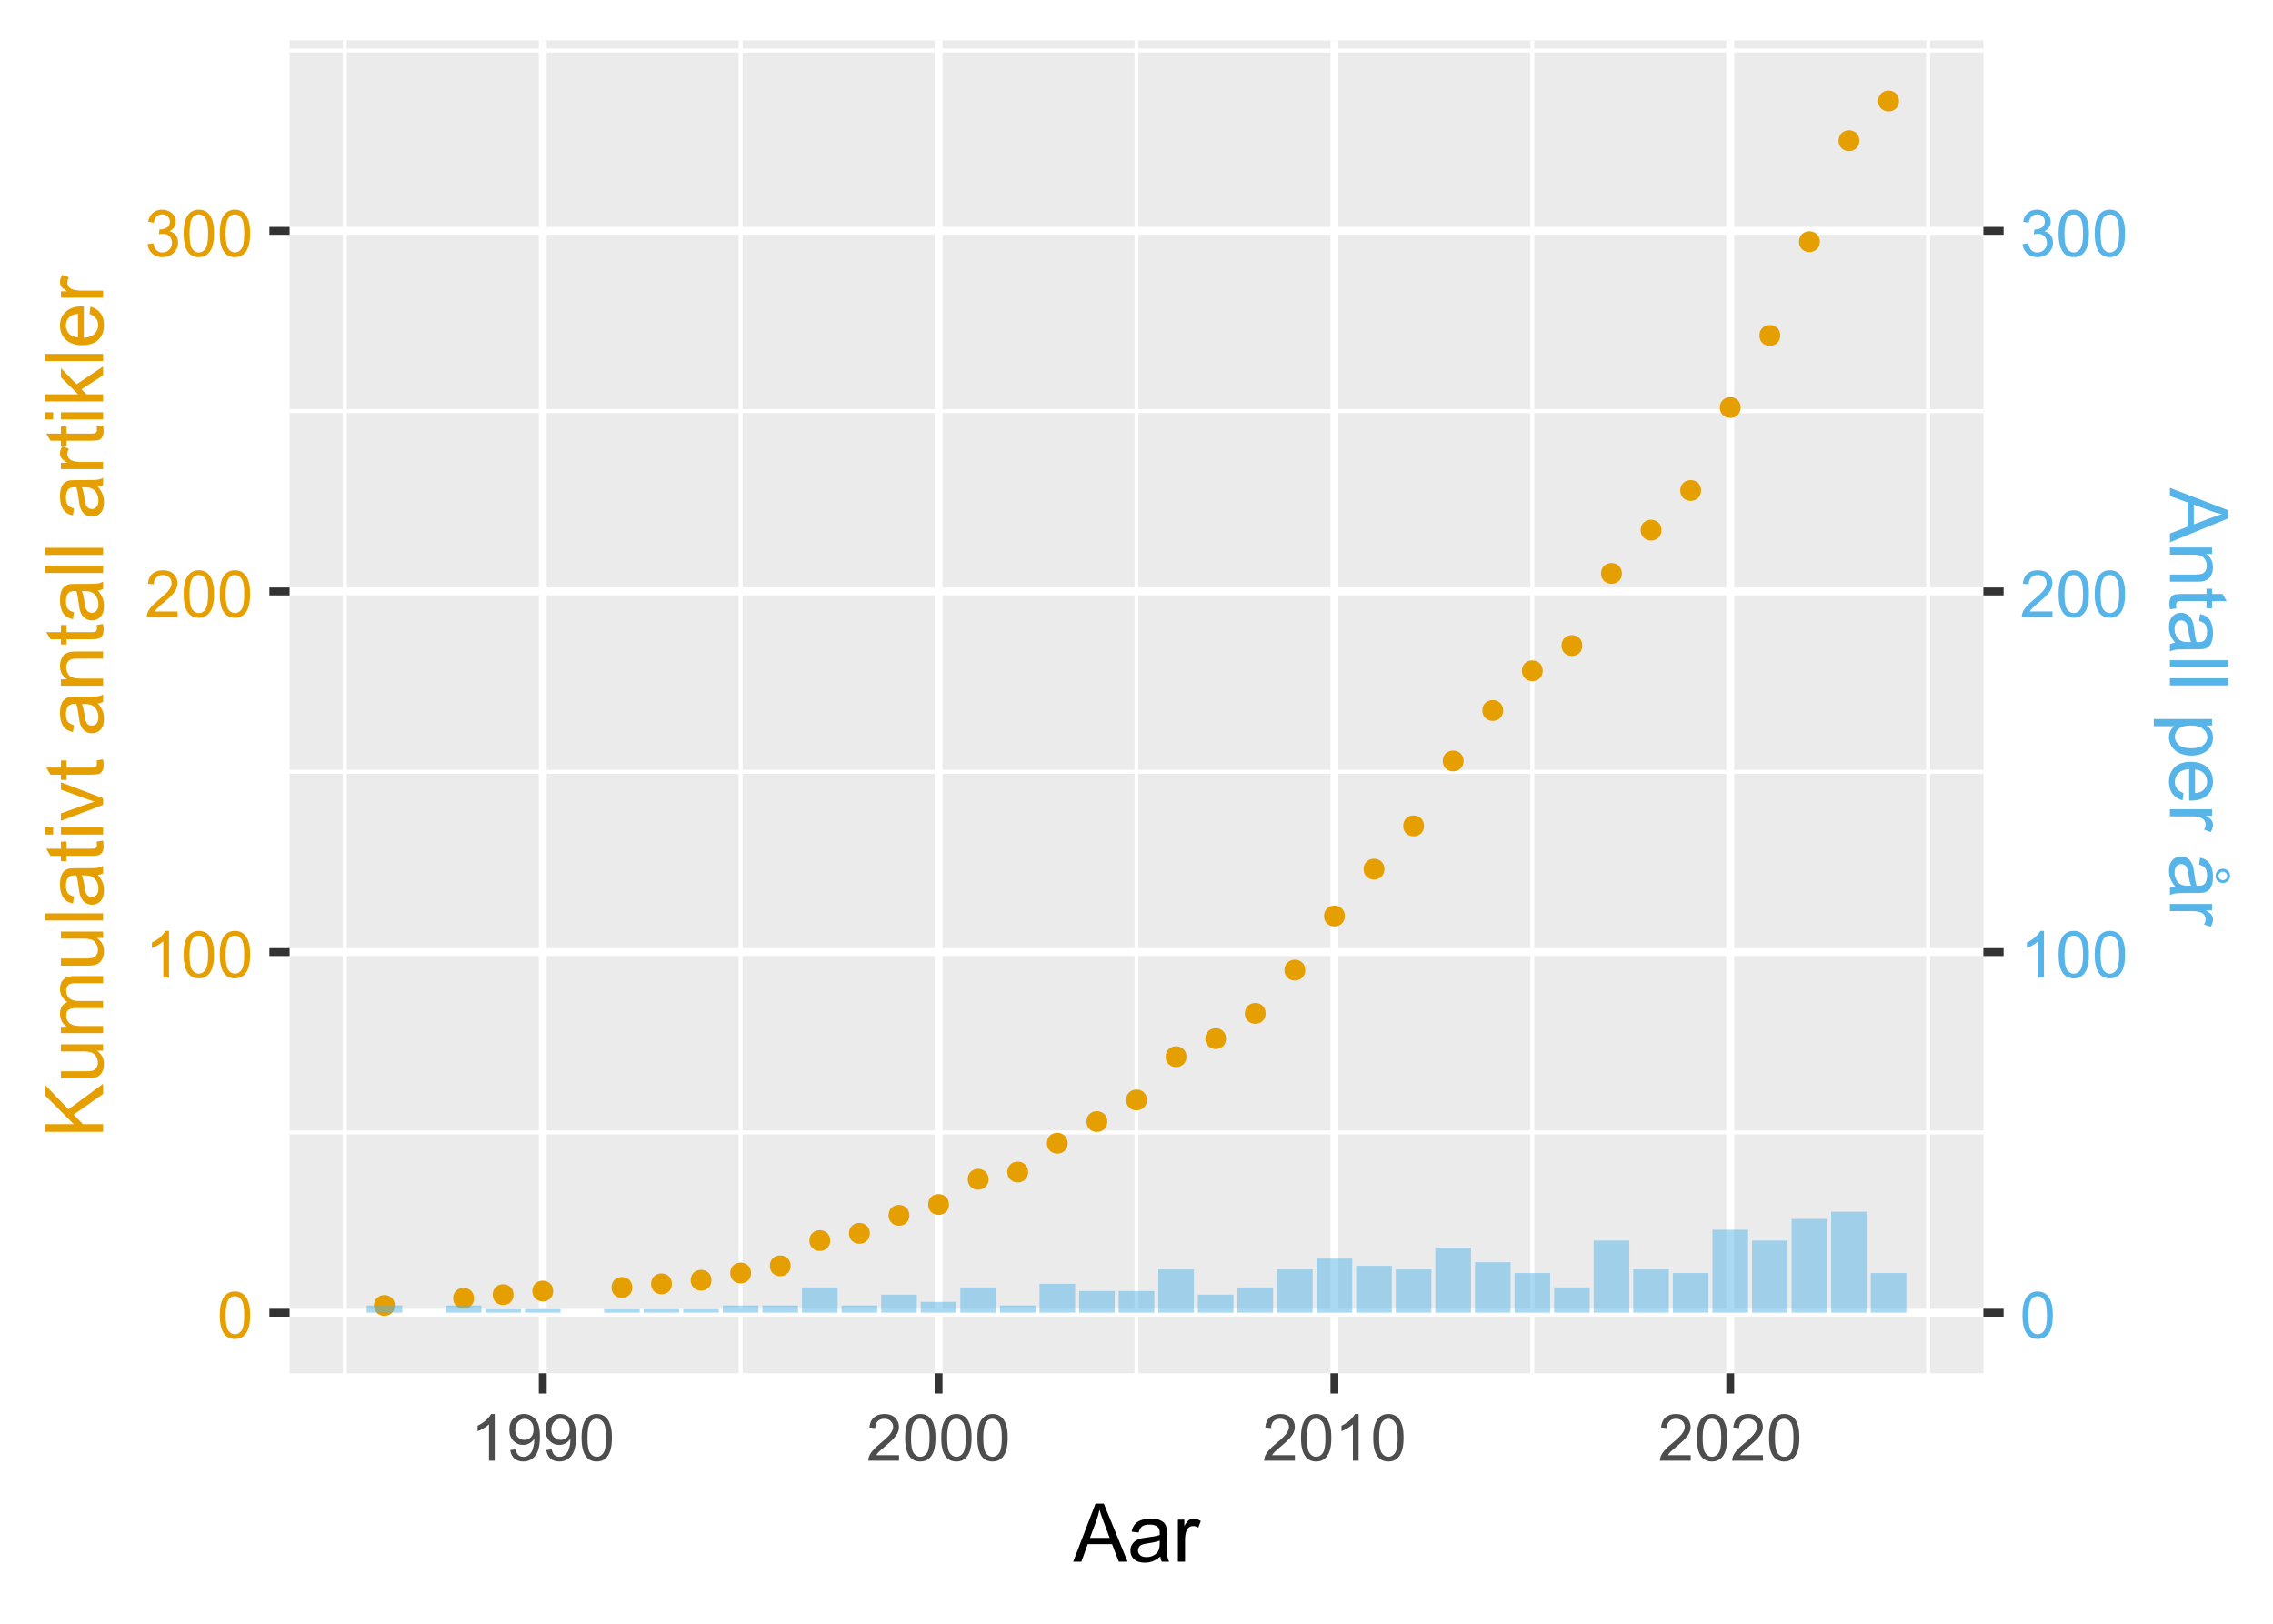 <?xml version="1.0" encoding="UTF-8"?>
<svg xmlns="http://www.w3.org/2000/svg" xmlns:xlink="http://www.w3.org/1999/xlink" width="504" height="360" viewBox="0 0 504 360">
<defs>
<g>
<g id="glyph-0-0">
<path d="M 0.598 -5.082 C 0.598 -6.301 0.723 -7.281 0.973 -8.027 C 1.223 -8.77 1.598 -9.344 2.094 -9.746 C 2.586 -10.148 3.207 -10.352 3.957 -10.352 C 4.512 -10.352 4.996 -10.238 5.414 -10.016 C 5.832 -9.793 6.176 -9.473 6.449 -9.055 C 6.719 -8.633 6.934 -8.121 7.086 -7.52 C 7.242 -6.918 7.32 -6.105 7.32 -5.082 C 7.32 -3.875 7.195 -2.898 6.945 -2.156 C 6.699 -1.414 6.328 -0.836 5.832 -0.434 C 5.336 -0.027 4.715 0.176 3.957 0.176 C 2.965 0.176 2.184 -0.18 1.617 -0.895 C 0.938 -1.75 0.598 -3.148 0.598 -5.082 M 1.898 -5.082 C 1.898 -3.391 2.098 -2.266 2.492 -1.703 C 2.887 -1.145 3.379 -0.863 3.957 -0.863 C 4.539 -0.863 5.027 -1.145 5.426 -1.707 C 5.82 -2.27 6.02 -3.395 6.02 -5.082 C 6.02 -6.781 5.82 -7.906 5.426 -8.465 C 5.027 -9.023 4.535 -9.301 3.945 -9.301 C 3.363 -9.301 2.898 -9.055 2.551 -8.562 C 2.117 -7.938 1.898 -6.777 1.898 -5.082 Z M 1.898 -5.082 "/>
</g>
<g id="glyph-0-1">
<path d="M 5.363 0 L 4.098 0 L 4.098 -8.066 C 3.793 -7.773 3.395 -7.484 2.898 -7.191 C 2.406 -6.902 1.961 -6.684 1.566 -6.539 L 1.566 -7.762 C 2.277 -8.094 2.895 -8.5 3.426 -8.973 C 3.953 -9.445 4.328 -9.906 4.551 -10.352 L 5.363 -10.352 Z M 5.363 0 "/>
</g>
<g id="glyph-0-2">
<path d="M 7.25 -1.215 L 7.25 0 L 0.438 0 C 0.426 -0.305 0.477 -0.598 0.582 -0.879 C 0.758 -1.344 1.035 -1.801 1.418 -2.25 C 1.797 -2.699 2.352 -3.219 3.074 -3.812 C 4.191 -4.73 4.949 -5.457 5.344 -5.992 C 5.738 -6.531 5.934 -7.039 5.934 -7.516 C 5.934 -8.02 5.754 -8.441 5.398 -8.785 C 5.039 -9.129 4.57 -9.301 3.992 -9.301 C 3.383 -9.301 2.898 -9.121 2.531 -8.754 C 2.164 -8.387 1.98 -7.883 1.977 -7.234 L 0.676 -7.367 C 0.766 -8.34 1.098 -9.078 1.68 -9.586 C 2.262 -10.094 3.043 -10.352 4.023 -10.352 C 5.012 -10.352 5.793 -10.074 6.371 -9.527 C 6.945 -8.98 7.234 -8.301 7.234 -7.488 C 7.234 -7.074 7.152 -6.672 6.98 -6.273 C 6.812 -5.875 6.531 -5.453 6.141 -5.012 C 5.75 -4.574 5.102 -3.969 4.191 -3.199 C 3.43 -2.562 2.945 -2.129 2.727 -1.902 C 2.512 -1.676 2.336 -1.445 2.195 -1.215 Z M 7.25 -1.215 "/>
</g>
<g id="glyph-0-3">
<path d="M 0.605 -2.723 L 1.871 -2.891 C 2.016 -2.172 2.262 -1.656 2.613 -1.34 C 2.961 -1.023 3.387 -0.863 3.887 -0.863 C 4.484 -0.863 4.984 -1.07 5.398 -1.484 C 5.805 -1.895 6.012 -2.406 6.012 -3.016 C 6.012 -3.598 5.82 -4.078 5.441 -4.453 C 5.062 -4.832 4.578 -5.02 3.992 -5.02 C 3.754 -5.02 3.457 -4.973 3.102 -4.879 L 3.242 -5.992 C 3.324 -5.98 3.395 -5.977 3.445 -5.977 C 3.984 -5.977 4.469 -6.117 4.902 -6.398 C 5.332 -6.68 5.547 -7.113 5.547 -7.699 C 5.547 -8.164 5.391 -8.547 5.078 -8.852 C 4.762 -9.156 4.355 -9.309 3.859 -9.309 C 3.367 -9.309 2.957 -9.156 2.629 -8.844 C 2.301 -8.535 2.09 -8.07 1.996 -7.453 L 0.73 -7.68 C 0.887 -8.527 1.238 -9.184 1.785 -9.648 C 2.336 -10.117 3.016 -10.352 3.832 -10.352 C 4.395 -10.352 4.914 -10.23 5.387 -9.988 C 5.859 -9.746 6.223 -9.418 6.473 -9 C 6.723 -8.582 6.848 -8.141 6.848 -7.672 C 6.848 -7.227 6.73 -6.82 6.488 -6.453 C 6.25 -6.09 5.898 -5.797 5.43 -5.582 C 6.039 -5.441 6.512 -5.148 6.848 -4.707 C 7.188 -4.266 7.355 -3.711 7.355 -3.043 C 7.355 -2.145 7.027 -1.383 6.371 -0.758 C 5.715 -0.129 4.883 0.184 3.883 0.184 C 2.977 0.184 2.227 -0.086 1.629 -0.625 C 1.031 -1.164 0.688 -1.863 0.605 -2.723 Z M 0.605 -2.723 "/>
</g>
<g id="glyph-0-4">
<path d="M 0.789 -2.383 L 2.004 -2.496 C 2.105 -1.926 2.305 -1.508 2.594 -1.25 C 2.887 -0.992 3.258 -0.863 3.711 -0.863 C 4.102 -0.863 4.441 -0.953 4.734 -1.133 C 5.027 -1.309 5.27 -1.547 5.457 -1.844 C 5.645 -2.145 5.801 -2.547 5.926 -3.051 C 6.055 -3.559 6.117 -4.074 6.117 -4.598 C 6.117 -4.656 6.113 -4.738 6.109 -4.852 C 5.855 -4.449 5.512 -4.121 5.074 -3.871 C 4.633 -3.621 4.16 -3.496 3.648 -3.496 C 2.797 -3.496 2.074 -3.805 1.484 -4.422 C 0.895 -5.043 0.598 -5.855 0.598 -6.871 C 0.598 -7.914 0.906 -8.758 1.523 -9.395 C 2.137 -10.031 2.91 -10.352 3.84 -10.352 C 4.508 -10.352 5.121 -10.168 5.68 -9.809 C 6.234 -9.449 6.656 -8.934 6.945 -8.266 C 7.23 -7.598 7.375 -6.629 7.375 -5.363 C 7.375 -4.047 7.234 -3 6.945 -2.219 C 6.66 -1.438 6.234 -0.844 5.672 -0.438 C 5.105 -0.027 4.445 0.176 3.684 0.176 C 2.879 0.176 2.219 -0.047 1.707 -0.496 C 1.199 -0.941 0.891 -1.574 0.789 -2.383 M 5.969 -6.934 C 5.969 -7.66 5.777 -8.234 5.391 -8.664 C 5.004 -9.09 4.539 -9.301 3.992 -9.301 C 3.43 -9.301 2.941 -9.074 2.523 -8.613 C 2.105 -8.152 1.898 -7.559 1.898 -6.828 C 1.898 -6.172 2.098 -5.637 2.492 -5.227 C 2.887 -4.816 3.379 -4.613 3.957 -4.613 C 4.543 -4.613 5.027 -4.816 5.402 -5.227 C 5.781 -5.637 5.969 -6.207 5.969 -6.934 Z M 5.969 -6.934 "/>
</g>
<g id="glyph-1-0">
<path d="M -0.027 0 L 4.922 -12.883 L 6.758 -12.883 L 12.031 0 L 10.09 0 L 8.586 -3.902 L 3.199 -3.902 L 1.785 0 L -0.027 0 M 3.691 -5.289 L 8.059 -5.289 L 6.715 -8.859 C 6.305 -9.941 6 -10.832 5.801 -11.531 C 5.637 -10.703 5.406 -9.883 5.105 -9.07 Z M 3.691 -5.289 "/>
</g>
<g id="glyph-1-1">
<path d="M 7.277 -1.152 C 6.691 -0.652 6.129 -0.301 5.586 -0.098 C 5.043 0.109 4.461 0.211 3.84 0.211 C 2.816 0.211 2.027 -0.039 1.477 -0.539 C 0.926 -1.043 0.648 -1.68 0.648 -2.461 C 0.648 -2.918 0.754 -3.336 0.961 -3.715 C 1.172 -4.09 1.441 -4.395 1.781 -4.625 C 2.117 -4.852 2.496 -5.023 2.918 -5.141 C 3.227 -5.223 3.695 -5.301 4.324 -5.379 C 5.602 -5.531 6.543 -5.711 7.145 -5.922 C 7.152 -6.141 7.156 -6.277 7.156 -6.336 C 7.156 -6.98 7.004 -7.434 6.707 -7.699 C 6.301 -8.055 5.699 -8.234 4.906 -8.234 C 4.16 -8.234 3.609 -8.105 3.258 -7.844 C 2.902 -7.582 2.641 -7.121 2.469 -6.461 L 0.922 -6.672 C 1.062 -7.332 1.293 -7.867 1.617 -8.273 C 1.938 -8.684 2.406 -8.996 3.016 -9.215 C 3.625 -9.434 4.328 -9.547 5.133 -9.547 C 5.93 -9.547 6.578 -9.449 7.074 -9.266 C 7.574 -9.074 7.938 -8.84 8.172 -8.555 C 8.406 -8.273 8.57 -7.914 8.664 -7.48 C 8.719 -7.211 8.746 -6.723 8.746 -6.02 L 8.746 -3.91 C 8.746 -2.441 8.777 -1.512 8.848 -1.121 C 8.914 -0.73 9.047 -0.355 9.246 0 L 7.594 0 C 7.43 -0.328 7.324 -0.711 7.277 -1.152 M 7.145 -4.684 C 6.57 -4.449 5.711 -4.25 4.562 -4.086 C 3.91 -3.992 3.449 -3.887 3.18 -3.77 C 2.91 -3.652 2.703 -3.48 2.559 -3.258 C 2.41 -3.031 2.336 -2.781 2.336 -2.504 C 2.336 -2.082 2.496 -1.73 2.816 -1.449 C 3.137 -1.168 3.602 -1.027 4.219 -1.027 C 4.828 -1.027 5.371 -1.16 5.844 -1.43 C 6.32 -1.695 6.668 -2.059 6.891 -2.523 C 7.059 -2.879 7.145 -3.406 7.145 -4.105 Z M 7.145 -4.684 "/>
</g>
<g id="glyph-1-2">
<path d="M 1.168 0 L 1.168 -9.336 L 2.594 -9.336 L 2.594 -7.918 C 2.957 -8.582 3.293 -9.016 3.598 -9.227 C 3.906 -9.438 4.246 -9.547 4.613 -9.547 C 5.148 -9.547 5.688 -9.375 6.242 -9.035 L 5.695 -7.566 C 5.309 -7.797 4.922 -7.91 4.535 -7.91 C 4.188 -7.91 3.879 -7.805 3.602 -7.598 C 3.328 -7.391 3.133 -7.102 3.016 -6.734 C 2.84 -6.172 2.75 -5.555 2.75 -4.887 L 2.75 0 Z M 1.168 0 "/>
</g>
<g id="glyph-2-0">
<path d="M 0 -1.32 L -12.883 -1.32 L -12.883 -3.023 L -6.496 -3.023 L -12.883 -9.422 L -12.883 -11.734 L -7.664 -6.328 L 0 -11.969 L 0 -9.719 L -6.523 -5.133 L -4.465 -3.023 L 0 -3.023 Z M 0 -1.32 "/>
</g>
<g id="glyph-2-1">
<path d="M 0 -7.305 L -1.371 -7.305 C -0.316 -6.578 0.211 -5.59 0.211 -4.344 C 0.211 -3.789 0.105 -3.277 -0.105 -2.801 C -0.316 -2.32 -0.582 -1.969 -0.902 -1.734 C -1.219 -1.504 -1.613 -1.34 -2.074 -1.25 C -2.383 -1.184 -2.875 -1.152 -3.551 -1.152 L -9.336 -1.152 L -9.336 -2.734 L -4.156 -2.734 C -3.332 -2.734 -2.773 -2.766 -2.488 -2.828 C -2.07 -2.93 -1.746 -3.141 -1.508 -3.461 C -1.27 -3.785 -1.152 -4.184 -1.152 -4.656 C -1.152 -5.133 -1.273 -5.578 -1.516 -5.992 C -1.758 -6.41 -2.09 -6.703 -2.508 -6.879 C -2.93 -7.051 -3.535 -7.137 -4.332 -7.137 L -9.336 -7.137 L -9.336 -8.719 L 0 -8.719 Z M 0 -7.305 "/>
</g>
<g id="glyph-2-2">
<path d="M 0 -1.188 L -9.336 -1.188 L -9.336 -2.602 L -8.023 -2.602 C -8.48 -2.895 -8.848 -3.285 -9.129 -3.77 C -9.406 -4.258 -9.547 -4.809 -9.547 -5.434 C -9.547 -6.121 -9.402 -6.691 -9.113 -7.133 C -8.828 -7.574 -8.426 -7.887 -7.91 -8.07 C -9 -8.805 -9.547 -9.766 -9.547 -10.953 C -9.547 -11.875 -9.289 -12.59 -8.777 -13.086 C -8.262 -13.586 -7.473 -13.836 -6.406 -13.836 L 0 -13.836 L 0 -12.262 L -5.879 -12.262 C -6.512 -12.262 -6.969 -12.211 -7.246 -12.105 C -7.523 -12.004 -7.75 -11.816 -7.918 -11.547 C -8.09 -11.277 -8.172 -10.961 -8.172 -10.602 C -8.172 -9.941 -7.957 -9.398 -7.52 -8.965 C -7.082 -8.531 -6.383 -8.312 -5.422 -8.312 L 0 -8.312 L 0 -6.734 L -6.062 -6.734 C -6.766 -6.734 -7.293 -6.602 -7.648 -6.348 C -7.996 -6.086 -8.172 -5.664 -8.172 -5.082 C -8.172 -4.633 -8.055 -4.223 -7.82 -3.844 C -7.586 -3.469 -7.246 -3.191 -6.793 -3.023 C -6.344 -2.852 -5.691 -2.77 -4.844 -2.77 L 0 -2.77 Z M 0 -1.188 "/>
</g>
<g id="glyph-2-3">
<path d="M 0 -1.152 L -12.883 -1.152 L -12.883 -2.734 L 0 -2.734 Z M 0 -1.152 "/>
</g>
<g id="glyph-2-4">
<path d="M -1.152 -7.277 C -0.652 -6.691 -0.301 -6.129 -0.098 -5.586 C 0.109 -5.043 0.211 -4.461 0.211 -3.84 C 0.211 -2.816 -0.039 -2.027 -0.539 -1.477 C -1.043 -0.926 -1.68 -0.652 -2.461 -0.652 C -2.918 -0.652 -3.336 -0.754 -3.715 -0.961 C -4.09 -1.172 -4.395 -1.441 -4.625 -1.781 C -4.852 -2.117 -5.023 -2.496 -5.141 -2.918 C -5.223 -3.227 -5.301 -3.695 -5.379 -4.324 C -5.531 -5.602 -5.711 -6.543 -5.922 -7.145 C -6.141 -7.152 -6.277 -7.156 -6.336 -7.156 C -6.98 -7.156 -7.434 -7.004 -7.699 -6.707 C -8.055 -6.301 -8.234 -5.699 -8.234 -4.906 C -8.234 -4.16 -8.105 -3.609 -7.844 -3.258 C -7.582 -2.902 -7.121 -2.641 -6.461 -2.469 L -6.672 -0.922 C -7.332 -1.062 -7.867 -1.293 -8.273 -1.617 C -8.684 -1.938 -8.996 -2.406 -9.215 -3.016 C -9.434 -3.625 -9.547 -4.328 -9.547 -5.133 C -9.547 -5.93 -9.449 -6.578 -9.266 -7.074 C -9.074 -7.574 -8.84 -7.938 -8.555 -8.172 C -8.273 -8.406 -7.914 -8.57 -7.48 -8.664 C -7.211 -8.719 -6.723 -8.746 -6.02 -8.746 L -3.91 -8.746 C -2.441 -8.746 -1.512 -8.777 -1.121 -8.848 C -0.73 -8.914 -0.355 -9.047 0 -9.246 L 0 -7.594 C -0.328 -7.43 -0.711 -7.324 -1.152 -7.277 M -4.684 -7.145 C -4.449 -6.57 -4.25 -5.711 -4.086 -4.562 C -3.992 -3.91 -3.887 -3.449 -3.77 -3.184 C -3.652 -2.91 -3.48 -2.703 -3.258 -2.559 C -3.031 -2.41 -2.781 -2.336 -2.504 -2.336 C -2.082 -2.336 -1.73 -2.496 -1.449 -2.816 C -1.168 -3.137 -1.027 -3.602 -1.027 -4.219 C -1.027 -4.828 -1.16 -5.371 -1.43 -5.844 C -1.695 -6.32 -2.059 -6.668 -2.523 -6.891 C -2.879 -7.059 -3.406 -7.145 -4.105 -7.145 Z M -4.684 -7.145 "/>
</g>
<g id="glyph-2-5">
<path d="M -1.414 -4.641 L -0.016 -4.867 C 0.074 -4.422 0.125 -4.023 0.125 -3.672 C 0.125 -3.098 0.031 -2.656 -0.148 -2.336 C -0.332 -2.023 -0.57 -1.797 -0.867 -1.672 C -1.16 -1.539 -1.785 -1.477 -2.734 -1.477 L -8.102 -1.477 L -8.102 -0.316 L -9.336 -0.316 L -9.336 -1.477 L -11.645 -1.477 L -12.594 -3.051 L -9.336 -3.051 L -9.336 -4.641 L -8.102 -4.641 L -8.102 -3.051 L -2.645 -3.051 C -2.195 -3.051 -1.902 -3.078 -1.773 -3.133 C -1.645 -3.188 -1.543 -3.281 -1.469 -3.406 C -1.391 -3.531 -1.352 -3.711 -1.352 -3.945 C -1.352 -4.121 -1.375 -4.352 -1.414 -4.641 Z M -1.414 -4.641 "/>
</g>
<g id="glyph-2-6">
<path d="M -11.066 -1.195 L -12.883 -1.195 L -12.883 -2.777 L -11.066 -2.777 L -11.066 -1.195 M 0 -1.195 L -9.336 -1.195 L -9.336 -2.777 L 0 -2.777 Z M 0 -1.195 "/>
</g>
<g id="glyph-2-7">
<path d="M 0 -3.781 L -9.336 -0.23 L -9.336 -1.898 L -3.742 -3.902 C -3.141 -4.117 -2.512 -4.316 -1.863 -4.5 C -2.355 -4.641 -2.945 -4.836 -3.637 -5.09 L -9.336 -7.164 L -9.336 -8.789 L 0 -5.258 Z M 0 -3.781 "/>
</g>
<g id="glyph-2-8">
</g>
<g id="glyph-2-9">
<path d="M 0 -1.188 L -9.336 -1.188 L -9.336 -2.609 L -8.008 -2.609 C -9.031 -3.297 -9.547 -4.285 -9.547 -5.582 C -9.547 -6.145 -9.445 -6.66 -9.242 -7.133 C -9.039 -7.605 -8.773 -7.957 -8.445 -8.191 C -8.117 -8.426 -7.727 -8.59 -7.277 -8.684 C -6.984 -8.742 -6.473 -8.773 -5.738 -8.773 L 0 -8.773 L 0 -7.188 L -5.68 -7.188 C -6.32 -7.188 -6.805 -7.129 -7.125 -7.004 C -7.441 -6.883 -7.699 -6.664 -7.887 -6.352 C -8.078 -6.035 -8.172 -5.668 -8.172 -5.246 C -8.172 -4.574 -7.961 -3.992 -7.531 -3.504 C -7.105 -3.012 -6.293 -2.77 -5.098 -2.77 L 0 -2.77 Z M 0 -1.188 "/>
</g>
<g id="glyph-2-10">
<path d="M 0 -1.168 L -9.336 -1.168 L -9.336 -2.594 L -7.918 -2.594 C -8.582 -2.957 -9.016 -3.293 -9.227 -3.598 C -9.438 -3.906 -9.547 -4.246 -9.547 -4.613 C -9.547 -5.148 -9.375 -5.688 -9.035 -6.242 L -7.566 -5.695 C -7.797 -5.309 -7.91 -4.922 -7.91 -4.535 C -7.91 -4.188 -7.805 -3.879 -7.598 -3.605 C -7.391 -3.328 -7.102 -3.133 -6.734 -3.016 C -6.172 -2.84 -5.555 -2.75 -4.887 -2.75 L 0 -2.75 Z M 0 -1.168 "/>
</g>
<g id="glyph-2-11">
<path d="M 0 -1.195 L -12.883 -1.195 L -12.883 -2.777 L -5.539 -2.777 L -9.336 -6.523 L -9.336 -8.57 L -5.871 -5 L 0 -8.93 L 0 -6.977 L -4.773 -3.895 L -3.699 -2.777 L 0 -2.777 Z M 0 -1.195 "/>
</g>
<g id="glyph-2-12">
<path d="M -3.004 -7.578 L -2.805 -9.211 C -1.848 -8.953 -1.105 -8.477 -0.578 -7.777 C -0.055 -7.082 0.211 -6.191 0.211 -5.105 C 0.211 -3.742 -0.211 -2.66 -1.051 -1.859 C -1.891 -1.059 -3.07 -0.66 -4.586 -0.66 C -6.156 -0.66 -7.375 -1.062 -8.242 -1.871 C -9.109 -2.68 -9.547 -3.73 -9.547 -5.02 C -9.547 -6.266 -9.121 -7.285 -8.27 -8.078 C -7.422 -8.867 -6.227 -9.266 -4.684 -9.266 C -4.59 -9.266 -4.449 -9.262 -4.262 -9.254 L -4.262 -2.293 C -3.238 -2.352 -2.453 -2.641 -1.906 -3.164 C -1.363 -3.684 -1.09 -4.336 -1.09 -5.117 C -1.09 -5.695 -1.242 -6.191 -1.547 -6.602 C -1.852 -7.012 -2.336 -7.336 -3.004 -7.578 M -5.562 -2.383 L -5.562 -7.594 C -6.348 -7.523 -6.938 -7.324 -7.328 -6.996 C -7.938 -6.492 -8.242 -5.84 -8.242 -5.035 C -8.242 -4.309 -8 -3.699 -7.516 -3.203 C -7.027 -2.707 -6.379 -2.434 -5.562 -2.383 Z M -5.562 -2.383 "/>
</g>
<g id="glyph-3-0">
<path d="M 0 -0.027 L 12.883 4.922 L 12.883 6.758 L 0 12.031 L 0 10.09 L 3.902 8.586 L 3.902 3.199 L 0 1.785 L 0 -0.027 M 5.289 3.691 L 5.293 8.059 L 8.859 6.715 C 9.941 6.305 10.832 6 11.531 5.801 C 10.703 5.637 9.883 5.406 9.07 5.105 Z M 5.289 3.691 "/>
</g>
<g id="glyph-3-1">
<path d="M 0 1.188 L 9.336 1.188 L 9.336 2.609 L 8.008 2.609 C 9.031 3.297 9.547 4.285 9.547 5.582 C 9.547 6.145 9.445 6.66 9.242 7.133 C 9.039 7.605 8.773 7.957 8.445 8.191 C 8.117 8.426 7.727 8.59 7.277 8.684 C 6.984 8.742 6.473 8.773 5.738 8.773 L 0 8.773 L 0 7.188 L 5.68 7.188 C 6.32 7.188 6.805 7.129 7.125 7.004 C 7.441 6.883 7.699 6.664 7.887 6.352 C 8.078 6.035 8.172 5.668 8.172 5.246 C 8.172 4.574 7.961 3.992 7.531 3.504 C 7.105 3.012 6.293 2.77 5.098 2.77 L 0 2.77 Z M 0 1.188 "/>
</g>
<g id="glyph-3-2">
<path d="M 1.414 4.641 L 0.02 4.867 C -0.074 4.422 -0.121 4.023 -0.121 3.672 C -0.121 3.098 -0.031 2.656 0.148 2.336 C 0.332 2.023 0.57 1.797 0.867 1.672 C 1.16 1.539 1.785 1.477 2.734 1.477 L 8.102 1.477 L 8.102 0.316 L 9.336 0.316 L 9.336 1.477 L 11.645 1.477 L 12.594 3.051 L 9.336 3.051 L 9.336 4.641 L 8.102 4.641 L 8.102 3.051 L 2.645 3.051 C 2.195 3.051 1.902 3.078 1.777 3.133 C 1.645 3.188 1.543 3.281 1.469 3.406 C 1.391 3.531 1.355 3.711 1.355 3.945 C 1.355 4.121 1.375 4.352 1.414 4.641 Z M 1.414 4.641 "/>
</g>
<g id="glyph-3-3">
<path d="M 1.152 7.277 C 0.652 6.691 0.301 6.129 0.098 5.586 C -0.109 5.043 -0.211 4.461 -0.211 3.84 C -0.211 2.816 0.039 2.027 0.539 1.477 C 1.043 0.926 1.68 0.648 2.461 0.648 C 2.918 0.648 3.336 0.754 3.715 0.961 C 4.09 1.172 4.395 1.441 4.625 1.781 C 4.852 2.117 5.023 2.496 5.141 2.918 C 5.223 3.227 5.301 3.695 5.379 4.324 C 5.531 5.602 5.711 6.543 5.922 7.145 C 6.141 7.152 6.277 7.156 6.336 7.156 C 6.98 7.156 7.434 7.004 7.699 6.707 C 8.055 6.301 8.234 5.699 8.234 4.902 C 8.234 4.16 8.105 3.609 7.844 3.258 C 7.582 2.902 7.121 2.641 6.461 2.469 L 6.672 0.922 C 7.332 1.062 7.867 1.293 8.273 1.617 C 8.684 1.938 8.996 2.406 9.215 3.016 C 9.434 3.625 9.547 4.328 9.547 5.133 C 9.547 5.93 9.449 6.578 9.266 7.074 C 9.074 7.574 8.84 7.938 8.555 8.172 C 8.273 8.406 7.914 8.57 7.48 8.664 C 7.211 8.719 6.723 8.746 6.02 8.746 L 3.91 8.746 C 2.441 8.746 1.512 8.777 1.121 8.848 C 0.73 8.914 0.355 9.047 0 9.246 L 0 7.594 C 0.328 7.43 0.711 7.324 1.152 7.277 M 4.684 7.145 C 4.449 6.57 4.25 5.711 4.086 4.562 C 3.992 3.91 3.887 3.449 3.77 3.18 C 3.652 2.91 3.48 2.703 3.258 2.559 C 3.031 2.41 2.781 2.336 2.504 2.336 C 2.082 2.336 1.73 2.496 1.449 2.816 C 1.168 3.137 1.027 3.602 1.027 4.219 C 1.027 4.828 1.16 5.371 1.43 5.844 C 1.695 6.32 2.059 6.668 2.523 6.891 C 2.879 7.059 3.406 7.145 4.105 7.145 Z M 4.684 7.145 "/>
</g>
<g id="glyph-3-4">
<path d="M 0 1.152 L 12.883 1.152 L 12.883 2.734 L 0 2.734 Z M 0 1.152 "/>
</g>
<g id="glyph-3-5">
</g>
<g id="glyph-3-6">
<path d="M -3.578 1.188 L 9.336 1.188 L 9.336 2.629 L 8.121 2.629 C 8.594 2.969 8.953 3.352 9.188 3.777 C 9.426 4.207 9.547 4.727 9.547 5.336 C 9.547 6.133 9.34 6.836 8.93 7.445 C 8.52 8.055 7.941 8.512 7.195 8.824 C 6.445 9.133 5.629 9.289 4.738 9.289 C 3.781 9.289 2.922 9.117 2.156 8.777 C 1.395 8.434 0.809 7.934 0.398 7.281 C -0.008 6.629 -0.211 5.941 -0.211 5.219 C -0.211 4.695 -0.098 4.219 0.125 3.801 C 0.344 3.383 0.625 3.039 0.969 2.77 L -3.578 2.77 L -3.578 1.188 M 4.613 2.617 C 3.414 2.617 2.523 2.863 1.953 3.348 C 1.375 3.836 1.09 4.422 1.09 5.117 C 1.09 5.82 1.387 6.422 1.98 6.922 C 2.578 7.422 3.5 7.672 4.746 7.672 C 5.934 7.672 6.824 7.43 7.418 6.938 C 8.008 6.449 8.305 5.863 8.305 5.184 C 8.305 4.512 7.992 3.914 7.359 3.398 C 6.73 2.879 5.816 2.617 4.613 2.617 Z M 4.613 2.617 "/>
</g>
<g id="glyph-3-7">
<path d="M 3.008 7.578 L 2.805 9.211 C 1.848 8.953 1.105 8.477 0.582 7.777 C 0.055 7.082 -0.211 6.191 -0.211 5.105 C -0.211 3.742 0.211 2.66 1.051 1.859 C 1.891 1.059 3.07 0.66 4.586 0.66 C 6.156 0.66 7.375 1.062 8.242 1.871 C 9.109 2.68 9.547 3.73 9.547 5.02 C 9.547 6.266 9.121 7.285 8.27 8.078 C 7.422 8.867 6.227 9.266 4.684 9.266 C 4.59 9.266 4.449 9.262 4.262 9.254 L 4.262 2.293 C 3.238 2.352 2.453 2.641 1.906 3.164 C 1.363 3.684 1.09 4.336 1.09 5.117 C 1.09 5.695 1.242 6.191 1.547 6.602 C 1.852 7.012 2.34 7.336 3.008 7.578 M 5.562 2.383 L 5.562 7.594 C 6.348 7.523 6.938 7.324 7.328 6.996 C 7.938 6.492 8.242 5.84 8.242 5.035 C 8.242 4.309 8 3.699 7.516 3.203 C 7.027 2.707 6.379 2.434 5.562 2.383 Z M 5.562 2.383 "/>
</g>
<g id="glyph-3-8">
<path d="M 0 1.168 L 9.336 1.168 L 9.336 2.594 L 7.918 2.594 C 8.582 2.957 9.016 3.293 9.227 3.598 C 9.438 3.906 9.547 4.246 9.547 4.613 C 9.547 5.148 9.375 5.688 9.035 6.238 L 7.566 5.695 C 7.797 5.309 7.91 4.922 7.91 4.535 C 7.91 4.188 7.805 3.879 7.598 3.602 C 7.391 3.328 7.102 3.133 6.734 3.016 C 6.172 2.84 5.555 2.75 4.887 2.75 L 0 2.75 Z M 0 1.168 "/>
</g>
<g id="glyph-3-9">
<path d="M 1.152 7.277 C 0.652 6.691 0.301 6.129 0.098 5.586 C -0.109 5.043 -0.211 4.461 -0.211 3.84 C -0.211 2.816 0.039 2.027 0.539 1.477 C 1.043 0.926 1.68 0.648 2.461 0.648 C 2.918 0.648 3.336 0.754 3.715 0.961 C 4.09 1.172 4.395 1.441 4.625 1.781 C 4.852 2.117 5.023 2.496 5.141 2.918 C 5.223 3.227 5.301 3.695 5.379 4.324 C 5.531 5.602 5.711 6.543 5.922 7.145 C 6.141 7.152 6.277 7.156 6.336 7.156 C 6.98 7.156 7.434 7.004 7.699 6.707 C 8.055 6.301 8.234 5.699 8.234 4.902 C 8.234 4.16 8.105 3.609 7.844 3.258 C 7.582 2.902 7.121 2.641 6.461 2.469 L 6.672 0.922 C 7.332 1.062 7.867 1.293 8.273 1.617 C 8.684 1.938 8.996 2.406 9.215 3.016 C 9.434 3.625 9.547 4.328 9.547 5.133 C 9.547 5.93 9.449 6.578 9.266 7.074 C 9.074 7.574 8.84 7.938 8.555 8.172 C 8.273 8.406 7.914 8.57 7.48 8.664 C 7.211 8.719 6.723 8.746 6.02 8.746 L 3.91 8.746 C 2.441 8.746 1.512 8.777 1.121 8.848 C 0.73 8.914 0.355 9.047 0 9.246 L 0 7.594 C 0.328 7.43 0.711 7.324 1.152 7.277 M 4.684 7.145 C 4.449 6.57 4.25 5.711 4.086 4.562 C 3.992 3.91 3.887 3.449 3.77 3.18 C 3.652 2.91 3.48 2.703 3.258 2.559 C 3.031 2.41 2.781 2.336 2.504 2.336 C 2.082 2.336 1.73 2.496 1.449 2.816 C 1.168 3.137 1.027 3.602 1.027 4.219 C 1.027 4.828 1.16 5.371 1.43 5.844 C 1.695 6.32 2.059 6.668 2.523 6.891 C 2.879 7.059 3.406 7.145 4.105 7.145 L 4.684 7.145 M 11.758 3.367 C 12.188 3.367 12.555 3.523 12.867 3.836 C 13.176 4.148 13.332 4.52 13.332 4.949 C 13.332 5.383 13.176 5.754 12.863 6.062 C 12.551 6.375 12.168 6.531 11.727 6.531 C 11.273 6.531 10.891 6.375 10.582 6.062 C 10.27 5.754 10.117 5.383 10.117 4.957 C 10.117 4.516 10.273 4.141 10.586 3.832 C 10.898 3.52 11.289 3.367 11.758 3.367 M 11.75 4.035 C 11.477 4.035 11.242 4.125 11.055 4.312 C 10.867 4.496 10.773 4.715 10.773 4.965 C 10.773 5.219 10.867 5.438 11.055 5.621 C 11.242 5.805 11.469 5.898 11.734 5.898 C 11.996 5.898 12.223 5.805 12.41 5.625 C 12.598 5.441 12.691 5.223 12.691 4.965 C 12.691 4.715 12.598 4.496 12.414 4.312 C 12.23 4.125 12.008 4.035 11.75 4.035 Z M 11.75 4.035 "/>
</g>
</g>
<clipPath id="clip-0">
<path clip-rule="nonzero" d="M 64.219 8.965 L 439.781 8.965 L 439.781 304.469 L 64.219 304.469 Z M 64.219 8.965 "/>
</clipPath>
<clipPath id="clip-1">
<path clip-rule="nonzero" d="M 64.219 250 L 439.781 250 L 439.781 252 L 64.219 252 Z M 64.219 250 "/>
</clipPath>
<clipPath id="clip-2">
<path clip-rule="nonzero" d="M 64.219 170 L 439.781 170 L 439.781 172 L 64.219 172 Z M 64.219 170 "/>
</clipPath>
<clipPath id="clip-3">
<path clip-rule="nonzero" d="M 64.219 90 L 439.781 90 L 439.781 92 L 64.219 92 Z M 64.219 90 "/>
</clipPath>
<clipPath id="clip-4">
<path clip-rule="nonzero" d="M 64.219 10 L 439.781 10 L 439.781 12 L 64.219 12 Z M 64.219 10 "/>
</clipPath>
<clipPath id="clip-5">
<path clip-rule="nonzero" d="M 76 8.965 L 77 8.965 L 77 304.469 L 76 304.469 Z M 76 8.965 "/>
</clipPath>
<clipPath id="clip-6">
<path clip-rule="nonzero" d="M 163 8.965 L 165 8.965 L 165 304.469 L 163 304.469 Z M 163 8.965 "/>
</clipPath>
<clipPath id="clip-7">
<path clip-rule="nonzero" d="M 251 8.965 L 253 8.965 L 253 304.469 L 251 304.469 Z M 251 8.965 "/>
</clipPath>
<clipPath id="clip-8">
<path clip-rule="nonzero" d="M 339 8.965 L 341 8.965 L 341 304.469 L 339 304.469 Z M 339 8.965 "/>
</clipPath>
<clipPath id="clip-9">
<path clip-rule="nonzero" d="M 427 8.965 L 428 8.965 L 428 304.469 L 427 304.469 Z M 427 8.965 "/>
</clipPath>
<clipPath id="clip-10">
<path clip-rule="nonzero" d="M 64.219 290 L 439.781 290 L 439.781 292 L 64.219 292 Z M 64.219 290 "/>
</clipPath>
<clipPath id="clip-11">
<path clip-rule="nonzero" d="M 64.219 210 L 439.781 210 L 439.781 212 L 64.219 212 Z M 64.219 210 "/>
</clipPath>
<clipPath id="clip-12">
<path clip-rule="nonzero" d="M 64.219 130 L 439.781 130 L 439.781 133 L 64.219 133 Z M 64.219 130 "/>
</clipPath>
<clipPath id="clip-13">
<path clip-rule="nonzero" d="M 64.219 50 L 439.781 50 L 439.781 53 L 64.219 53 Z M 64.219 50 "/>
</clipPath>
<clipPath id="clip-14">
<path clip-rule="nonzero" d="M 119 8.965 L 122 8.965 L 122 304.469 L 119 304.469 Z M 119 8.965 "/>
</clipPath>
<clipPath id="clip-15">
<path clip-rule="nonzero" d="M 207 8.965 L 209 8.965 L 209 304.469 L 207 304.469 Z M 207 8.965 "/>
</clipPath>
<clipPath id="clip-16">
<path clip-rule="nonzero" d="M 295 8.965 L 297 8.965 L 297 304.469 L 295 304.469 Z M 295 8.965 "/>
</clipPath>
<clipPath id="clip-17">
<path clip-rule="nonzero" d="M 382 8.965 L 385 8.965 L 385 304.469 L 382 304.469 Z M 382 8.965 "/>
</clipPath>
</defs>
<rect x="-50.4" y="-36" width="604.8" height="432" fill="rgb(100%, 100%, 100%)" fill-opacity="1"/>
<rect x="-50.4" y="-36" width="604.8" height="432" fill="rgb(100%, 100%, 100%)" fill-opacity="1"/>
<path fill="none" stroke-width="1.746" stroke-linecap="round" stroke-linejoin="round" stroke="rgb(100%, 100%, 100%)" stroke-opacity="1" stroke-miterlimit="10" d="M 0 360 L 504 360 L 504 0 L 0 0 Z M 0 360 "/>
<g clip-path="url(#clip-0)">
<path fill-rule="nonzero" fill="rgb(92.157%, 92.157%, 92.157%)" fill-opacity="1" d="M 64.219 304.469 L 439.781 304.469 L 439.781 8.965 L 64.219 8.965 Z M 64.219 304.469 "/>
</g>
<g clip-path="url(#clip-1)">
<path fill="none" stroke-width="0.873" stroke-linecap="butt" stroke-linejoin="round" stroke="rgb(100%, 100%, 100%)" stroke-opacity="1" stroke-miterlimit="10" d="M 64.219 251.062 L 439.781 251.062 "/>
</g>
<g clip-path="url(#clip-2)">
<path fill="none" stroke-width="0.873" stroke-linecap="butt" stroke-linejoin="round" stroke="rgb(100%, 100%, 100%)" stroke-opacity="1" stroke-miterlimit="10" d="M 64.219 171.109 L 439.781 171.109 "/>
</g>
<g clip-path="url(#clip-3)">
<path fill="none" stroke-width="0.873" stroke-linecap="butt" stroke-linejoin="round" stroke="rgb(100%, 100%, 100%)" stroke-opacity="1" stroke-miterlimit="10" d="M 64.219 91.156 L 439.781 91.156 "/>
</g>
<g clip-path="url(#clip-4)">
<path fill="none" stroke-width="0.873" stroke-linecap="butt" stroke-linejoin="round" stroke="rgb(100%, 100%, 100%)" stroke-opacity="1" stroke-miterlimit="10" d="M 64.219 11.203 L 439.781 11.203 "/>
</g>
<g clip-path="url(#clip-5)">
<path fill="none" stroke-width="0.873" stroke-linecap="butt" stroke-linejoin="round" stroke="rgb(100%, 100%, 100%)" stroke-opacity="1" stroke-miterlimit="10" d="M 76.461 304.469 L 76.461 8.965 "/>
</g>
<g clip-path="url(#clip-6)">
<path fill="none" stroke-width="0.873" stroke-linecap="butt" stroke-linejoin="round" stroke="rgb(100%, 100%, 100%)" stroke-opacity="1" stroke-miterlimit="10" d="M 164.23 304.469 L 164.23 8.965 "/>
</g>
<g clip-path="url(#clip-7)">
<path fill="none" stroke-width="0.873" stroke-linecap="butt" stroke-linejoin="round" stroke="rgb(100%, 100%, 100%)" stroke-opacity="1" stroke-miterlimit="10" d="M 252 304.469 L 252 8.965 "/>
</g>
<g clip-path="url(#clip-8)">
<path fill="none" stroke-width="0.873" stroke-linecap="butt" stroke-linejoin="round" stroke="rgb(100%, 100%, 100%)" stroke-opacity="1" stroke-miterlimit="10" d="M 339.77 304.469 L 339.77 8.965 "/>
</g>
<g clip-path="url(#clip-9)">
<path fill="none" stroke-width="0.873" stroke-linecap="butt" stroke-linejoin="round" stroke="rgb(100%, 100%, 100%)" stroke-opacity="1" stroke-miterlimit="10" d="M 427.539 304.469 L 427.539 8.965 "/>
</g>
<g clip-path="url(#clip-10)">
<path fill="none" stroke-width="1.746" stroke-linecap="butt" stroke-linejoin="round" stroke="rgb(100%, 100%, 100%)" stroke-opacity="1" stroke-miterlimit="10" d="M 64.219 291.039 L 439.781 291.039 "/>
</g>
<g clip-path="url(#clip-11)">
<path fill="none" stroke-width="1.746" stroke-linecap="butt" stroke-linejoin="round" stroke="rgb(100%, 100%, 100%)" stroke-opacity="1" stroke-miterlimit="10" d="M 64.219 211.086 L 439.781 211.086 "/>
</g>
<g clip-path="url(#clip-12)">
<path fill="none" stroke-width="1.746" stroke-linecap="butt" stroke-linejoin="round" stroke="rgb(100%, 100%, 100%)" stroke-opacity="1" stroke-miterlimit="10" d="M 64.219 131.133 L 439.781 131.133 "/>
</g>
<g clip-path="url(#clip-13)">
<path fill="none" stroke-width="1.746" stroke-linecap="butt" stroke-linejoin="round" stroke="rgb(100%, 100%, 100%)" stroke-opacity="1" stroke-miterlimit="10" d="M 64.219 51.18 L 439.781 51.18 "/>
</g>
<g clip-path="url(#clip-14)">
<path fill="none" stroke-width="1.746" stroke-linecap="butt" stroke-linejoin="round" stroke="rgb(100%, 100%, 100%)" stroke-opacity="1" stroke-miterlimit="10" d="M 120.348 304.469 L 120.348 8.965 "/>
</g>
<g clip-path="url(#clip-15)">
<path fill="none" stroke-width="1.746" stroke-linecap="butt" stroke-linejoin="round" stroke="rgb(100%, 100%, 100%)" stroke-opacity="1" stroke-miterlimit="10" d="M 208.117 304.469 L 208.117 8.965 "/>
</g>
<g clip-path="url(#clip-16)">
<path fill="none" stroke-width="1.746" stroke-linecap="butt" stroke-linejoin="round" stroke="rgb(100%, 100%, 100%)" stroke-opacity="1" stroke-miterlimit="10" d="M 295.883 304.469 L 295.883 8.965 "/>
</g>
<g clip-path="url(#clip-17)">
<path fill="none" stroke-width="1.746" stroke-linecap="butt" stroke-linejoin="round" stroke="rgb(100%, 100%, 100%)" stroke-opacity="1" stroke-miterlimit="10" d="M 383.652 304.469 L 383.652 8.965 "/>
</g>
<path fill-rule="nonzero" fill="rgb(90.196%, 62.353%, 0%)" fill-opacity="1" stroke-width="0.709" stroke-linecap="round" stroke-linejoin="round" stroke="rgb(90.196%, 62.353%, 0%)" stroke-opacity="1" stroke-miterlimit="10" d="M 87.195 289.438 C 87.195 292.047 83.285 292.047 83.285 289.438 C 83.285 286.832 87.195 286.832 87.195 289.438 "/>
<path fill-rule="nonzero" fill="rgb(90.196%, 62.353%, 0%)" fill-opacity="1" stroke-width="0.709" stroke-linecap="round" stroke-linejoin="round" stroke="rgb(90.196%, 62.353%, 0%)" stroke-opacity="1" stroke-miterlimit="10" d="M 104.746 287.84 C 104.746 290.445 100.836 290.445 100.836 287.84 C 100.836 285.234 104.746 285.234 104.746 287.84 "/>
<path fill-rule="nonzero" fill="rgb(90.196%, 62.353%, 0%)" fill-opacity="1" stroke-width="0.709" stroke-linecap="round" stroke-linejoin="round" stroke="rgb(90.196%, 62.353%, 0%)" stroke-opacity="1" stroke-miterlimit="10" d="M 113.523 287.039 C 113.523 289.645 109.613 289.645 109.613 287.039 C 109.613 284.434 113.523 284.434 113.523 287.039 "/>
<path fill-rule="nonzero" fill="rgb(90.196%, 62.353%, 0%)" fill-opacity="1" stroke-width="0.709" stroke-linecap="round" stroke-linejoin="round" stroke="rgb(90.196%, 62.353%, 0%)" stroke-opacity="1" stroke-miterlimit="10" d="M 122.301 286.242 C 122.301 288.848 118.391 288.848 118.391 286.242 C 118.391 283.633 122.301 283.633 122.301 286.242 "/>
<path fill-rule="nonzero" fill="rgb(90.196%, 62.353%, 0%)" fill-opacity="1" stroke-width="0.709" stroke-linecap="round" stroke-linejoin="round" stroke="rgb(90.196%, 62.353%, 0%)" stroke-opacity="1" stroke-miterlimit="10" d="M 139.855 285.441 C 139.855 288.047 135.945 288.047 135.945 285.441 C 135.945 282.836 139.855 282.836 139.855 285.441 "/>
<path fill-rule="nonzero" fill="rgb(90.196%, 62.353%, 0%)" fill-opacity="1" stroke-width="0.709" stroke-linecap="round" stroke-linejoin="round" stroke="rgb(90.196%, 62.353%, 0%)" stroke-opacity="1" stroke-miterlimit="10" d="M 148.633 284.641 C 148.633 287.246 144.723 287.246 144.723 284.641 C 144.723 282.035 148.633 282.035 148.633 284.641 "/>
<path fill-rule="nonzero" fill="rgb(90.196%, 62.353%, 0%)" fill-opacity="1" stroke-width="0.709" stroke-linecap="round" stroke-linejoin="round" stroke="rgb(90.196%, 62.353%, 0%)" stroke-opacity="1" stroke-miterlimit="10" d="M 157.41 283.844 C 157.41 286.449 153.5 286.449 153.5 283.844 C 153.5 281.234 157.41 281.234 157.41 283.844 "/>
<path fill-rule="nonzero" fill="rgb(90.196%, 62.353%, 0%)" fill-opacity="1" stroke-width="0.709" stroke-linecap="round" stroke-linejoin="round" stroke="rgb(90.196%, 62.353%, 0%)" stroke-opacity="1" stroke-miterlimit="10" d="M 166.188 282.242 C 166.188 284.848 162.277 284.848 162.277 282.242 C 162.277 279.637 166.188 279.637 166.188 282.242 "/>
<path fill-rule="nonzero" fill="rgb(90.196%, 62.353%, 0%)" fill-opacity="1" stroke-width="0.709" stroke-linecap="round" stroke-linejoin="round" stroke="rgb(90.196%, 62.353%, 0%)" stroke-opacity="1" stroke-miterlimit="10" d="M 174.961 280.645 C 174.961 283.25 171.055 283.25 171.055 280.645 C 171.055 278.039 174.961 278.039 174.961 280.645 "/>
<path fill-rule="nonzero" fill="rgb(90.196%, 62.353%, 0%)" fill-opacity="1" stroke-width="0.709" stroke-linecap="round" stroke-linejoin="round" stroke="rgb(90.196%, 62.353%, 0%)" stroke-opacity="1" stroke-miterlimit="10" d="M 183.738 275.047 C 183.738 277.652 179.828 277.652 179.828 275.047 C 179.828 272.441 183.738 272.441 183.738 275.047 "/>
<path fill-rule="nonzero" fill="rgb(90.196%, 62.353%, 0%)" fill-opacity="1" stroke-width="0.709" stroke-linecap="round" stroke-linejoin="round" stroke="rgb(90.196%, 62.353%, 0%)" stroke-opacity="1" stroke-miterlimit="10" d="M 192.516 273.449 C 192.516 276.055 188.605 276.055 188.605 273.449 C 188.605 270.84 192.516 270.84 192.516 273.449 "/>
<path fill-rule="nonzero" fill="rgb(90.196%, 62.353%, 0%)" fill-opacity="1" stroke-width="0.709" stroke-linecap="round" stroke-linejoin="round" stroke="rgb(90.196%, 62.353%, 0%)" stroke-opacity="1" stroke-miterlimit="10" d="M 201.293 269.449 C 201.293 272.059 197.383 272.059 197.383 269.449 C 197.383 266.844 201.293 266.844 201.293 269.449 "/>
<path fill-rule="nonzero" fill="rgb(90.196%, 62.353%, 0%)" fill-opacity="1" stroke-width="0.709" stroke-linecap="round" stroke-linejoin="round" stroke="rgb(90.196%, 62.353%, 0%)" stroke-opacity="1" stroke-miterlimit="10" d="M 210.07 267.051 C 210.07 269.66 206.16 269.66 206.16 267.051 C 206.16 264.445 210.07 264.445 210.07 267.051 "/>
<path fill-rule="nonzero" fill="rgb(90.196%, 62.353%, 0%)" fill-opacity="1" stroke-width="0.709" stroke-linecap="round" stroke-linejoin="round" stroke="rgb(90.196%, 62.353%, 0%)" stroke-opacity="1" stroke-miterlimit="10" d="M 218.848 261.457 C 218.848 264.062 214.938 264.062 214.938 261.457 C 214.938 258.848 218.848 258.848 218.848 261.457 "/>
<path fill-rule="nonzero" fill="rgb(90.196%, 62.353%, 0%)" fill-opacity="1" stroke-width="0.709" stroke-linecap="round" stroke-linejoin="round" stroke="rgb(90.196%, 62.353%, 0%)" stroke-opacity="1" stroke-miterlimit="10" d="M 227.625 259.855 C 227.625 262.461 223.715 262.461 223.715 259.855 C 223.715 257.25 227.625 257.25 227.625 259.855 "/>
<path fill-rule="nonzero" fill="rgb(90.196%, 62.353%, 0%)" fill-opacity="1" stroke-width="0.709" stroke-linecap="round" stroke-linejoin="round" stroke="rgb(90.196%, 62.353%, 0%)" stroke-opacity="1" stroke-miterlimit="10" d="M 236.402 253.461 C 236.402 256.066 232.492 256.066 232.492 253.461 C 232.492 250.855 236.402 250.855 236.402 253.461 "/>
<path fill-rule="nonzero" fill="rgb(90.196%, 62.353%, 0%)" fill-opacity="1" stroke-width="0.709" stroke-linecap="round" stroke-linejoin="round" stroke="rgb(90.196%, 62.353%, 0%)" stroke-opacity="1" stroke-miterlimit="10" d="M 245.18 248.664 C 245.18 251.27 241.27 251.27 241.27 248.664 C 241.27 246.055 245.18 246.055 245.18 248.664 "/>
<path fill-rule="nonzero" fill="rgb(90.196%, 62.353%, 0%)" fill-opacity="1" stroke-width="0.709" stroke-linecap="round" stroke-linejoin="round" stroke="rgb(90.196%, 62.353%, 0%)" stroke-opacity="1" stroke-miterlimit="10" d="M 253.953 243.867 C 253.953 246.473 250.047 246.473 250.047 243.867 C 250.047 241.258 253.953 241.258 253.953 243.867 "/>
<path fill-rule="nonzero" fill="rgb(90.196%, 62.353%, 0%)" fill-opacity="1" stroke-width="0.709" stroke-linecap="round" stroke-linejoin="round" stroke="rgb(90.196%, 62.353%, 0%)" stroke-opacity="1" stroke-miterlimit="10" d="M 262.73 234.273 C 262.73 236.879 258.82 236.879 258.82 234.273 C 258.82 231.664 262.73 231.664 262.73 234.273 "/>
<path fill-rule="nonzero" fill="rgb(90.196%, 62.353%, 0%)" fill-opacity="1" stroke-width="0.709" stroke-linecap="round" stroke-linejoin="round" stroke="rgb(90.196%, 62.353%, 0%)" stroke-opacity="1" stroke-miterlimit="10" d="M 271.508 230.273 C 271.508 232.879 267.598 232.879 267.598 230.273 C 267.598 227.668 271.508 227.668 271.508 230.273 "/>
<path fill-rule="nonzero" fill="rgb(90.196%, 62.353%, 0%)" fill-opacity="1" stroke-width="0.709" stroke-linecap="round" stroke-linejoin="round" stroke="rgb(90.196%, 62.353%, 0%)" stroke-opacity="1" stroke-miterlimit="10" d="M 280.285 224.676 C 280.285 227.285 276.375 227.285 276.375 224.676 C 276.375 222.07 280.285 222.07 280.285 224.676 "/>
<path fill-rule="nonzero" fill="rgb(90.196%, 62.353%, 0%)" fill-opacity="1" stroke-width="0.709" stroke-linecap="round" stroke-linejoin="round" stroke="rgb(90.196%, 62.353%, 0%)" stroke-opacity="1" stroke-miterlimit="10" d="M 289.062 215.082 C 289.062 217.688 285.152 217.688 285.152 215.082 C 285.152 212.477 289.062 212.477 289.062 215.082 "/>
<path fill-rule="nonzero" fill="rgb(90.196%, 62.353%, 0%)" fill-opacity="1" stroke-width="0.709" stroke-linecap="round" stroke-linejoin="round" stroke="rgb(90.196%, 62.353%, 0%)" stroke-opacity="1" stroke-miterlimit="10" d="M 297.84 203.09 C 297.84 205.695 293.93 205.695 293.93 203.09 C 293.93 200.484 297.84 200.484 297.84 203.09 "/>
<path fill-rule="nonzero" fill="rgb(90.196%, 62.353%, 0%)" fill-opacity="1" stroke-width="0.709" stroke-linecap="round" stroke-linejoin="round" stroke="rgb(90.196%, 62.353%, 0%)" stroke-opacity="1" stroke-miterlimit="10" d="M 306.617 192.695 C 306.617 195.305 302.707 195.305 302.707 192.695 C 302.707 190.09 306.617 190.09 306.617 192.695 "/>
<path fill-rule="nonzero" fill="rgb(90.196%, 62.353%, 0%)" fill-opacity="1" stroke-width="0.709" stroke-linecap="round" stroke-linejoin="round" stroke="rgb(90.196%, 62.353%, 0%)" stroke-opacity="1" stroke-miterlimit="10" d="M 315.395 183.102 C 315.395 185.707 311.484 185.707 311.484 183.102 C 311.484 180.496 315.395 180.496 315.395 183.102 "/>
<path fill-rule="nonzero" fill="rgb(90.196%, 62.353%, 0%)" fill-opacity="1" stroke-width="0.709" stroke-linecap="round" stroke-linejoin="round" stroke="rgb(90.196%, 62.353%, 0%)" stroke-opacity="1" stroke-miterlimit="10" d="M 324.172 168.711 C 324.172 171.316 320.262 171.316 320.262 168.711 C 320.262 166.105 324.172 166.105 324.172 168.711 "/>
<path fill-rule="nonzero" fill="rgb(90.196%, 62.353%, 0%)" fill-opacity="1" stroke-width="0.709" stroke-linecap="round" stroke-linejoin="round" stroke="rgb(90.196%, 62.353%, 0%)" stroke-opacity="1" stroke-miterlimit="10" d="M 332.945 157.516 C 332.945 160.125 329.039 160.125 329.039 157.516 C 329.039 154.91 332.945 154.91 332.945 157.516 "/>
<path fill-rule="nonzero" fill="rgb(90.196%, 62.353%, 0%)" fill-opacity="1" stroke-width="0.709" stroke-linecap="round" stroke-linejoin="round" stroke="rgb(90.196%, 62.353%, 0%)" stroke-opacity="1" stroke-miterlimit="10" d="M 341.723 148.723 C 341.723 151.328 337.812 151.328 337.812 148.723 C 337.812 146.117 341.723 146.117 341.723 148.723 "/>
<path fill-rule="nonzero" fill="rgb(90.196%, 62.353%, 0%)" fill-opacity="1" stroke-width="0.709" stroke-linecap="round" stroke-linejoin="round" stroke="rgb(90.196%, 62.353%, 0%)" stroke-opacity="1" stroke-miterlimit="10" d="M 350.5 143.125 C 350.5 145.734 346.59 145.734 346.59 143.125 C 346.59 140.52 350.5 140.52 350.5 143.125 "/>
<path fill-rule="nonzero" fill="rgb(90.196%, 62.353%, 0%)" fill-opacity="1" stroke-width="0.709" stroke-linecap="round" stroke-linejoin="round" stroke="rgb(90.196%, 62.353%, 0%)" stroke-opacity="1" stroke-miterlimit="10" d="M 359.277 127.137 C 359.277 129.742 355.367 129.742 355.367 127.137 C 355.367 124.527 359.277 124.527 359.277 127.137 "/>
<path fill-rule="nonzero" fill="rgb(90.196%, 62.353%, 0%)" fill-opacity="1" stroke-width="0.709" stroke-linecap="round" stroke-linejoin="round" stroke="rgb(90.196%, 62.353%, 0%)" stroke-opacity="1" stroke-miterlimit="10" d="M 368.055 117.543 C 368.055 120.148 364.145 120.148 364.145 117.543 C 364.145 114.934 368.055 114.934 368.055 117.543 "/>
<path fill-rule="nonzero" fill="rgb(90.196%, 62.353%, 0%)" fill-opacity="1" stroke-width="0.709" stroke-linecap="round" stroke-linejoin="round" stroke="rgb(90.196%, 62.353%, 0%)" stroke-opacity="1" stroke-miterlimit="10" d="M 376.832 108.746 C 376.832 111.352 372.922 111.352 372.922 108.746 C 372.922 106.141 376.832 106.141 376.832 108.746 "/>
<path fill-rule="nonzero" fill="rgb(90.196%, 62.353%, 0%)" fill-opacity="1" stroke-width="0.709" stroke-linecap="round" stroke-linejoin="round" stroke="rgb(90.196%, 62.353%, 0%)" stroke-opacity="1" stroke-miterlimit="10" d="M 385.609 90.359 C 385.609 92.965 381.699 92.965 381.699 90.359 C 381.699 87.75 385.609 87.75 385.609 90.359 "/>
<path fill-rule="nonzero" fill="rgb(90.196%, 62.353%, 0%)" fill-opacity="1" stroke-width="0.709" stroke-linecap="round" stroke-linejoin="round" stroke="rgb(90.196%, 62.353%, 0%)" stroke-opacity="1" stroke-miterlimit="10" d="M 394.387 74.367 C 394.387 76.973 390.477 76.973 390.477 74.367 C 390.477 71.762 394.387 71.762 394.387 74.367 "/>
<path fill-rule="nonzero" fill="rgb(90.196%, 62.353%, 0%)" fill-opacity="1" stroke-width="0.709" stroke-linecap="round" stroke-linejoin="round" stroke="rgb(90.196%, 62.353%, 0%)" stroke-opacity="1" stroke-miterlimit="10" d="M 403.164 53.578 C 403.164 56.188 399.254 56.188 399.254 53.578 C 399.254 50.973 403.164 50.973 403.164 53.578 "/>
<path fill-rule="nonzero" fill="rgb(90.196%, 62.353%, 0%)" fill-opacity="1" stroke-width="0.709" stroke-linecap="round" stroke-linejoin="round" stroke="rgb(90.196%, 62.353%, 0%)" stroke-opacity="1" stroke-miterlimit="10" d="M 411.938 31.191 C 411.938 33.801 408.031 33.801 408.031 31.191 C 408.031 28.586 411.938 28.586 411.938 31.191 "/>
<path fill-rule="nonzero" fill="rgb(90.196%, 62.353%, 0%)" fill-opacity="1" stroke-width="0.709" stroke-linecap="round" stroke-linejoin="round" stroke="rgb(90.196%, 62.353%, 0%)" stroke-opacity="1" stroke-miterlimit="10" d="M 420.715 22.398 C 420.715 25.004 416.805 25.004 416.805 22.398 C 416.805 19.793 420.715 19.793 420.715 22.398 "/>
<path fill-rule="nonzero" fill="rgb(33.725%, 70.588%, 91.373%)" fill-opacity="0.502" d="M 81.289 291.039 L 89.188 291.039 L 89.188 289.441 L 81.289 289.441 Z M 81.289 291.039 "/>
<path fill-rule="nonzero" fill="rgb(33.725%, 70.588%, 91.373%)" fill-opacity="0.502" d="M 98.844 291.039 L 106.742 291.039 L 106.742 289.441 L 98.844 289.441 Z M 98.844 291.039 "/>
<path fill-rule="nonzero" fill="rgb(33.725%, 70.588%, 91.373%)" fill-opacity="0.502" d="M 107.621 291.039 L 115.52 291.039 L 115.52 290.238 L 107.621 290.238 Z M 107.621 291.039 "/>
<path fill-rule="nonzero" fill="rgb(33.725%, 70.588%, 91.373%)" fill-opacity="0.502" d="M 116.398 291.039 L 124.297 291.039 L 124.297 290.238 L 116.398 290.238 Z M 116.398 291.039 "/>
<path fill-rule="nonzero" fill="rgb(33.725%, 70.588%, 91.373%)" fill-opacity="0.502" d="M 133.949 291.039 L 141.848 291.039 L 141.848 290.238 L 133.949 290.238 Z M 133.949 291.039 "/>
<path fill-rule="nonzero" fill="rgb(33.725%, 70.588%, 91.373%)" fill-opacity="0.502" d="M 142.727 291.039 L 150.625 291.039 L 150.625 290.238 L 142.727 290.238 Z M 142.727 291.039 "/>
<path fill-rule="nonzero" fill="rgb(33.725%, 70.588%, 91.373%)" fill-opacity="0.502" d="M 151.504 291.039 L 159.402 291.039 L 159.402 290.238 L 151.504 290.238 Z M 151.504 291.039 "/>
<path fill-rule="nonzero" fill="rgb(33.725%, 70.588%, 91.373%)" fill-opacity="0.502" d="M 160.281 291.039 L 168.18 291.039 L 168.18 289.441 L 160.281 289.441 Z M 160.281 291.039 "/>
<path fill-rule="nonzero" fill="rgb(33.725%, 70.588%, 91.373%)" fill-opacity="0.502" d="M 169.059 291.039 L 176.957 291.039 L 176.957 289.441 L 169.059 289.441 Z M 169.059 291.039 "/>
<path fill-rule="nonzero" fill="rgb(33.725%, 70.588%, 91.373%)" fill-opacity="0.502" d="M 177.836 291.039 L 185.734 291.039 L 185.734 285.441 L 177.836 285.441 Z M 177.836 291.039 "/>
<path fill-rule="nonzero" fill="rgb(33.725%, 70.588%, 91.373%)" fill-opacity="0.502" d="M 186.613 291.039 L 194.512 291.039 L 194.512 289.441 L 186.613 289.441 Z M 186.613 291.039 "/>
<path fill-rule="nonzero" fill="rgb(33.725%, 70.588%, 91.373%)" fill-opacity="0.502" d="M 195.391 291.039 L 203.289 291.039 L 203.289 287.043 L 195.391 287.043 Z M 195.391 291.039 "/>
<path fill-rule="nonzero" fill="rgb(33.725%, 70.588%, 91.373%)" fill-opacity="0.502" d="M 204.164 291.039 L 212.062 291.039 L 212.062 288.641 L 204.164 288.641 Z M 204.164 291.039 "/>
<path fill-rule="nonzero" fill="rgb(33.725%, 70.588%, 91.373%)" fill-opacity="0.502" d="M 212.941 291.039 L 220.84 291.039 L 220.84 285.441 L 212.941 285.441 Z M 212.941 291.039 "/>
<path fill-rule="nonzero" fill="rgb(33.725%, 70.588%, 91.373%)" fill-opacity="0.502" d="M 221.719 291.039 L 229.617 291.039 L 229.617 289.441 L 221.719 289.441 Z M 221.719 291.039 "/>
<path fill-rule="nonzero" fill="rgb(33.725%, 70.588%, 91.373%)" fill-opacity="0.502" d="M 230.496 291.039 L 238.395 291.039 L 238.395 284.645 L 230.496 284.645 Z M 230.496 291.039 "/>
<path fill-rule="nonzero" fill="rgb(33.725%, 70.588%, 91.373%)" fill-opacity="0.502" d="M 239.273 291.039 L 247.172 291.039 L 247.172 286.242 L 239.273 286.242 Z M 239.273 291.039 "/>
<path fill-rule="nonzero" fill="rgb(33.725%, 70.588%, 91.373%)" fill-opacity="0.502" d="M 248.051 291.039 L 255.949 291.039 L 255.949 286.242 L 248.051 286.242 Z M 248.051 291.039 "/>
<path fill-rule="nonzero" fill="rgb(33.725%, 70.588%, 91.373%)" fill-opacity="0.502" d="M 256.828 291.039 L 264.727 291.039 L 264.727 281.445 L 256.828 281.445 Z M 256.828 291.039 "/>
<path fill-rule="nonzero" fill="rgb(33.725%, 70.588%, 91.373%)" fill-opacity="0.502" d="M 265.605 291.039 L 273.504 291.039 L 273.504 287.043 L 265.605 287.043 Z M 265.605 291.039 "/>
<path fill-rule="nonzero" fill="rgb(33.725%, 70.588%, 91.373%)" fill-opacity="0.502" d="M 274.383 291.039 L 282.281 291.039 L 282.281 285.441 L 274.383 285.441 Z M 274.383 291.039 "/>
<path fill-rule="nonzero" fill="rgb(33.725%, 70.588%, 91.373%)" fill-opacity="0.502" d="M 283.156 291.039 L 291.055 291.039 L 291.055 281.445 L 283.156 281.445 Z M 283.156 291.039 "/>
<path fill-rule="nonzero" fill="rgb(33.725%, 70.588%, 91.373%)" fill-opacity="0.502" d="M 291.934 291.039 L 299.832 291.039 L 299.832 279.047 L 291.934 279.047 Z M 291.934 291.039 "/>
<path fill-rule="nonzero" fill="rgb(33.725%, 70.588%, 91.373%)" fill-opacity="0.502" d="M 300.711 291.039 L 308.609 291.039 L 308.609 280.645 L 300.711 280.645 Z M 300.711 291.039 "/>
<path fill-rule="nonzero" fill="rgb(33.725%, 70.588%, 91.373%)" fill-opacity="0.502" d="M 309.488 291.039 L 317.387 291.039 L 317.387 281.445 L 309.488 281.445 Z M 309.488 291.039 "/>
<path fill-rule="nonzero" fill="rgb(33.725%, 70.588%, 91.373%)" fill-opacity="0.502" d="M 318.266 291.039 L 326.164 291.039 L 326.164 276.648 L 318.266 276.648 Z M 318.266 291.039 "/>
<path fill-rule="nonzero" fill="rgb(33.725%, 70.588%, 91.373%)" fill-opacity="0.502" d="M 327.043 291.039 L 334.941 291.039 L 334.941 279.848 L 327.043 279.848 Z M 327.043 291.039 "/>
<path fill-rule="nonzero" fill="rgb(33.725%, 70.588%, 91.373%)" fill-opacity="0.502" d="M 335.82 291.039 L 343.719 291.039 L 343.719 282.246 L 335.82 282.246 Z M 335.82 291.039 "/>
<path fill-rule="nonzero" fill="rgb(33.725%, 70.588%, 91.373%)" fill-opacity="0.502" d="M 344.598 291.039 L 352.496 291.039 L 352.496 285.441 L 344.598 285.441 Z M 344.598 291.039 "/>
<path fill-rule="nonzero" fill="rgb(33.725%, 70.588%, 91.373%)" fill-opacity="0.502" d="M 353.375 291.039 L 361.273 291.039 L 361.273 275.047 L 353.375 275.047 Z M 353.375 291.039 "/>
<path fill-rule="nonzero" fill="rgb(33.725%, 70.588%, 91.373%)" fill-opacity="0.502" d="M 362.148 291.039 L 370.047 291.039 L 370.047 281.445 L 362.148 281.445 Z M 362.148 291.039 "/>
<path fill-rule="nonzero" fill="rgb(33.725%, 70.588%, 91.373%)" fill-opacity="0.502" d="M 370.926 291.039 L 378.824 291.039 L 378.824 282.246 L 370.926 282.246 Z M 370.926 291.039 "/>
<path fill-rule="nonzero" fill="rgb(33.725%, 70.588%, 91.373%)" fill-opacity="0.502" d="M 379.703 291.039 L 387.602 291.039 L 387.602 272.648 L 379.703 272.648 Z M 379.703 291.039 "/>
<path fill-rule="nonzero" fill="rgb(33.725%, 70.588%, 91.373%)" fill-opacity="0.502" d="M 388.48 291.039 L 396.379 291.039 L 396.379 275.047 L 388.48 275.047 Z M 388.48 291.039 "/>
<path fill-rule="nonzero" fill="rgb(33.725%, 70.588%, 91.373%)" fill-opacity="0.502" d="M 397.258 291.039 L 405.156 291.039 L 405.156 270.25 L 397.258 270.25 Z M 397.258 291.039 "/>
<path fill-rule="nonzero" fill="rgb(33.725%, 70.588%, 91.373%)" fill-opacity="0.502" d="M 406.035 291.039 L 413.934 291.039 L 413.934 268.652 L 406.035 268.652 Z M 406.035 291.039 "/>
<path fill-rule="nonzero" fill="rgb(33.725%, 70.588%, 91.373%)" fill-opacity="0.502" d="M 414.812 291.039 L 422.711 291.039 L 422.711 282.246 L 414.812 282.246 Z M 414.812 291.039 "/>
<g fill="rgb(90.196%, 62.353%, 0%)" fill-opacity="1">
<use xlink:href="#glyph-0-0" x="48.141" y="296.691"/>
</g>
<g fill="rgb(90.196%, 62.353%, 0%)" fill-opacity="1">
<use xlink:href="#glyph-0-1" x="32.121" y="216.738"/>
<use xlink:href="#glyph-0-0" x="40.13" y="216.738"/>
<use xlink:href="#glyph-0-0" x="48.138" y="216.738"/>
</g>
<g fill="rgb(90.196%, 62.353%, 0%)" fill-opacity="1">
<use xlink:href="#glyph-0-2" x="32.121" y="136.789"/>
<use xlink:href="#glyph-0-0" x="40.13" y="136.789"/>
<use xlink:href="#glyph-0-0" x="48.138" y="136.789"/>
</g>
<g fill="rgb(90.196%, 62.353%, 0%)" fill-opacity="1">
<use xlink:href="#glyph-0-3" x="32.121" y="56.836"/>
<use xlink:href="#glyph-0-0" x="40.13" y="56.836"/>
<use xlink:href="#glyph-0-0" x="48.138" y="56.836"/>
</g>
<path fill="none" stroke-width="1.746" stroke-linecap="butt" stroke-linejoin="round" stroke="rgb(20%, 20%, 20%)" stroke-opacity="1" stroke-miterlimit="10" d="M 59.734 291.039 L 64.219 291.039 "/>
<path fill="none" stroke-width="1.746" stroke-linecap="butt" stroke-linejoin="round" stroke="rgb(20%, 20%, 20%)" stroke-opacity="1" stroke-miterlimit="10" d="M 59.734 211.086 L 64.219 211.086 "/>
<path fill="none" stroke-width="1.746" stroke-linecap="butt" stroke-linejoin="round" stroke="rgb(20%, 20%, 20%)" stroke-opacity="1" stroke-miterlimit="10" d="M 59.734 131.133 L 64.219 131.133 "/>
<path fill="none" stroke-width="1.746" stroke-linecap="butt" stroke-linejoin="round" stroke="rgb(20%, 20%, 20%)" stroke-opacity="1" stroke-miterlimit="10" d="M 59.734 51.18 L 64.219 51.18 "/>
<path fill="none" stroke-width="1.746" stroke-linecap="butt" stroke-linejoin="round" stroke="rgb(20%, 20%, 20%)" stroke-opacity="1" stroke-miterlimit="10" d="M 444.266 291.039 L 439.781 291.039 "/>
<path fill="none" stroke-width="1.746" stroke-linecap="butt" stroke-linejoin="round" stroke="rgb(20%, 20%, 20%)" stroke-opacity="1" stroke-miterlimit="10" d="M 444.266 211.086 L 439.781 211.086 "/>
<path fill="none" stroke-width="1.746" stroke-linecap="butt" stroke-linejoin="round" stroke="rgb(20%, 20%, 20%)" stroke-opacity="1" stroke-miterlimit="10" d="M 444.266 131.133 L 439.781 131.133 "/>
<path fill="none" stroke-width="1.746" stroke-linecap="butt" stroke-linejoin="round" stroke="rgb(20%, 20%, 20%)" stroke-opacity="1" stroke-miterlimit="10" d="M 444.266 51.18 L 439.781 51.18 "/>
<g fill="rgb(33.725%, 70.588%, 91.373%)" fill-opacity="1">
<use xlink:href="#glyph-0-0" x="447.852" y="296.691"/>
</g>
<g fill="rgb(33.725%, 70.588%, 91.373%)" fill-opacity="1">
<use xlink:href="#glyph-0-1" x="447.852" y="216.738"/>
<use xlink:href="#glyph-0-0" x="455.86" y="216.738"/>
<use xlink:href="#glyph-0-0" x="463.869" y="216.738"/>
</g>
<g fill="rgb(33.725%, 70.588%, 91.373%)" fill-opacity="1">
<use xlink:href="#glyph-0-2" x="447.852" y="136.789"/>
<use xlink:href="#glyph-0-0" x="455.86" y="136.789"/>
<use xlink:href="#glyph-0-0" x="463.869" y="136.789"/>
</g>
<g fill="rgb(33.725%, 70.588%, 91.373%)" fill-opacity="1">
<use xlink:href="#glyph-0-3" x="447.852" y="56.836"/>
<use xlink:href="#glyph-0-0" x="455.86" y="56.836"/>
<use xlink:href="#glyph-0-0" x="463.869" y="56.836"/>
</g>
<path fill="none" stroke-width="1.746" stroke-linecap="butt" stroke-linejoin="round" stroke="rgb(20%, 20%, 20%)" stroke-opacity="1" stroke-miterlimit="10" d="M 120.348 308.953 L 120.348 304.469 "/>
<path fill="none" stroke-width="1.746" stroke-linecap="butt" stroke-linejoin="round" stroke="rgb(20%, 20%, 20%)" stroke-opacity="1" stroke-miterlimit="10" d="M 208.117 308.953 L 208.117 304.469 "/>
<path fill="none" stroke-width="1.746" stroke-linecap="butt" stroke-linejoin="round" stroke="rgb(20%, 20%, 20%)" stroke-opacity="1" stroke-miterlimit="10" d="M 295.883 308.953 L 295.883 304.469 "/>
<path fill="none" stroke-width="1.746" stroke-linecap="butt" stroke-linejoin="round" stroke="rgb(20%, 20%, 20%)" stroke-opacity="1" stroke-miterlimit="10" d="M 383.652 308.953 L 383.652 304.469 "/>
<g fill="rgb(30.196%, 30.196%, 30.196%)" fill-opacity="1">
<use xlink:href="#glyph-0-1" x="104.332" y="323.848"/>
<use xlink:href="#glyph-0-4" x="112.341" y="323.848"/>
<use xlink:href="#glyph-0-4" x="120.349" y="323.848"/>
<use xlink:href="#glyph-0-0" x="128.358" y="323.848"/>
</g>
<g fill="rgb(30.196%, 30.196%, 30.196%)" fill-opacity="1">
<use xlink:href="#glyph-0-2" x="192.102" y="323.848"/>
<use xlink:href="#glyph-0-0" x="200.11" y="323.848"/>
<use xlink:href="#glyph-0-0" x="208.119" y="323.848"/>
<use xlink:href="#glyph-0-0" x="216.127" y="323.848"/>
</g>
<g fill="rgb(30.196%, 30.196%, 30.196%)" fill-opacity="1">
<use xlink:href="#glyph-0-2" x="279.867" y="323.848"/>
<use xlink:href="#glyph-0-0" x="287.876" y="323.848"/>
<use xlink:href="#glyph-0-1" x="295.884" y="323.848"/>
<use xlink:href="#glyph-0-0" x="303.893" y="323.848"/>
</g>
<g fill="rgb(30.196%, 30.196%, 30.196%)" fill-opacity="1">
<use xlink:href="#glyph-0-2" x="367.637" y="323.848"/>
<use xlink:href="#glyph-0-0" x="375.645" y="323.848"/>
<use xlink:href="#glyph-0-2" x="383.654" y="323.848"/>
<use xlink:href="#glyph-0-0" x="391.663" y="323.848"/>
</g>
<g fill="rgb(0%, 0%, 0%)" fill-opacity="1">
<use xlink:href="#glyph-1-0" x="237.996" y="346.246"/>
<use xlink:href="#glyph-1-1" x="250.002" y="346.246"/>
<use xlink:href="#glyph-1-2" x="260.013" y="346.246"/>
</g>
<g fill="rgb(90.196%, 62.353%, 0%)" fill-opacity="1">
<use xlink:href="#glyph-2-0" x="22.852" y="252.258"/>
<use xlink:href="#glyph-2-1" x="22.852" y="240.252"/>
<use xlink:href="#glyph-2-2" x="22.852" y="230.241"/>
<use xlink:href="#glyph-2-1" x="22.852" y="215.247"/>
<use xlink:href="#glyph-2-3" x="22.852" y="205.236"/>
<use xlink:href="#glyph-2-4" x="22.852" y="201.237"/>
<use xlink:href="#glyph-2-5" x="22.852" y="191.227"/>
<use xlink:href="#glyph-2-6" x="22.852" y="186.226"/>
<use xlink:href="#glyph-2-7" x="22.852" y="182.227"/>
<use xlink:href="#glyph-2-5" x="22.852" y="173.227"/>
<use xlink:href="#glyph-2-8" x="22.852" y="168.226"/>
<use xlink:href="#glyph-2-4" x="22.852" y="163.225"/>
<use xlink:href="#glyph-2-9" x="22.852" y="153.214"/>
<use xlink:href="#glyph-2-5" x="22.852" y="143.203"/>
<use xlink:href="#glyph-2-4" x="22.852" y="138.202"/>
<use xlink:href="#glyph-2-3" x="22.852" y="128.191"/>
<use xlink:href="#glyph-2-3" x="22.852" y="124.192"/>
<use xlink:href="#glyph-2-8" x="22.852" y="120.193"/>
<use xlink:href="#glyph-2-4" x="22.852" y="115.192"/>
<use xlink:href="#glyph-2-10" x="22.852" y="105.182"/>
<use xlink:href="#glyph-2-5" x="22.852" y="99.188"/>
<use xlink:href="#glyph-2-6" x="22.852" y="94.187"/>
<use xlink:href="#glyph-2-11" x="22.852" y="90.188"/>
<use xlink:href="#glyph-2-3" x="22.852" y="81.188"/>
<use xlink:href="#glyph-2-12" x="22.852" y="77.188"/>
<use xlink:href="#glyph-2-10" x="22.852" y="67.178"/>
</g>
<g fill="rgb(33.725%, 70.588%, 91.373%)" fill-opacity="1">
<use xlink:href="#glyph-3-0" x="481.148" y="108.195"/>
<use xlink:href="#glyph-3-1" x="481.148" y="120.201"/>
<use xlink:href="#glyph-3-2" x="481.148" y="130.212"/>
<use xlink:href="#glyph-3-3" x="481.148" y="135.213"/>
<use xlink:href="#glyph-3-4" x="481.148" y="145.224"/>
<use xlink:href="#glyph-3-4" x="481.148" y="149.223"/>
<use xlink:href="#glyph-3-5" x="481.148" y="153.222"/>
<use xlink:href="#glyph-3-6" x="481.148" y="158.223"/>
<use xlink:href="#glyph-3-7" x="481.148" y="168.233"/>
<use xlink:href="#glyph-3-8" x="481.148" y="178.244"/>
<use xlink:href="#glyph-3-5" x="481.148" y="184.238"/>
<use xlink:href="#glyph-3-9" x="481.148" y="189.239"/>
<use xlink:href="#glyph-3-8" x="481.148" y="199.25"/>
</g>
</svg>
